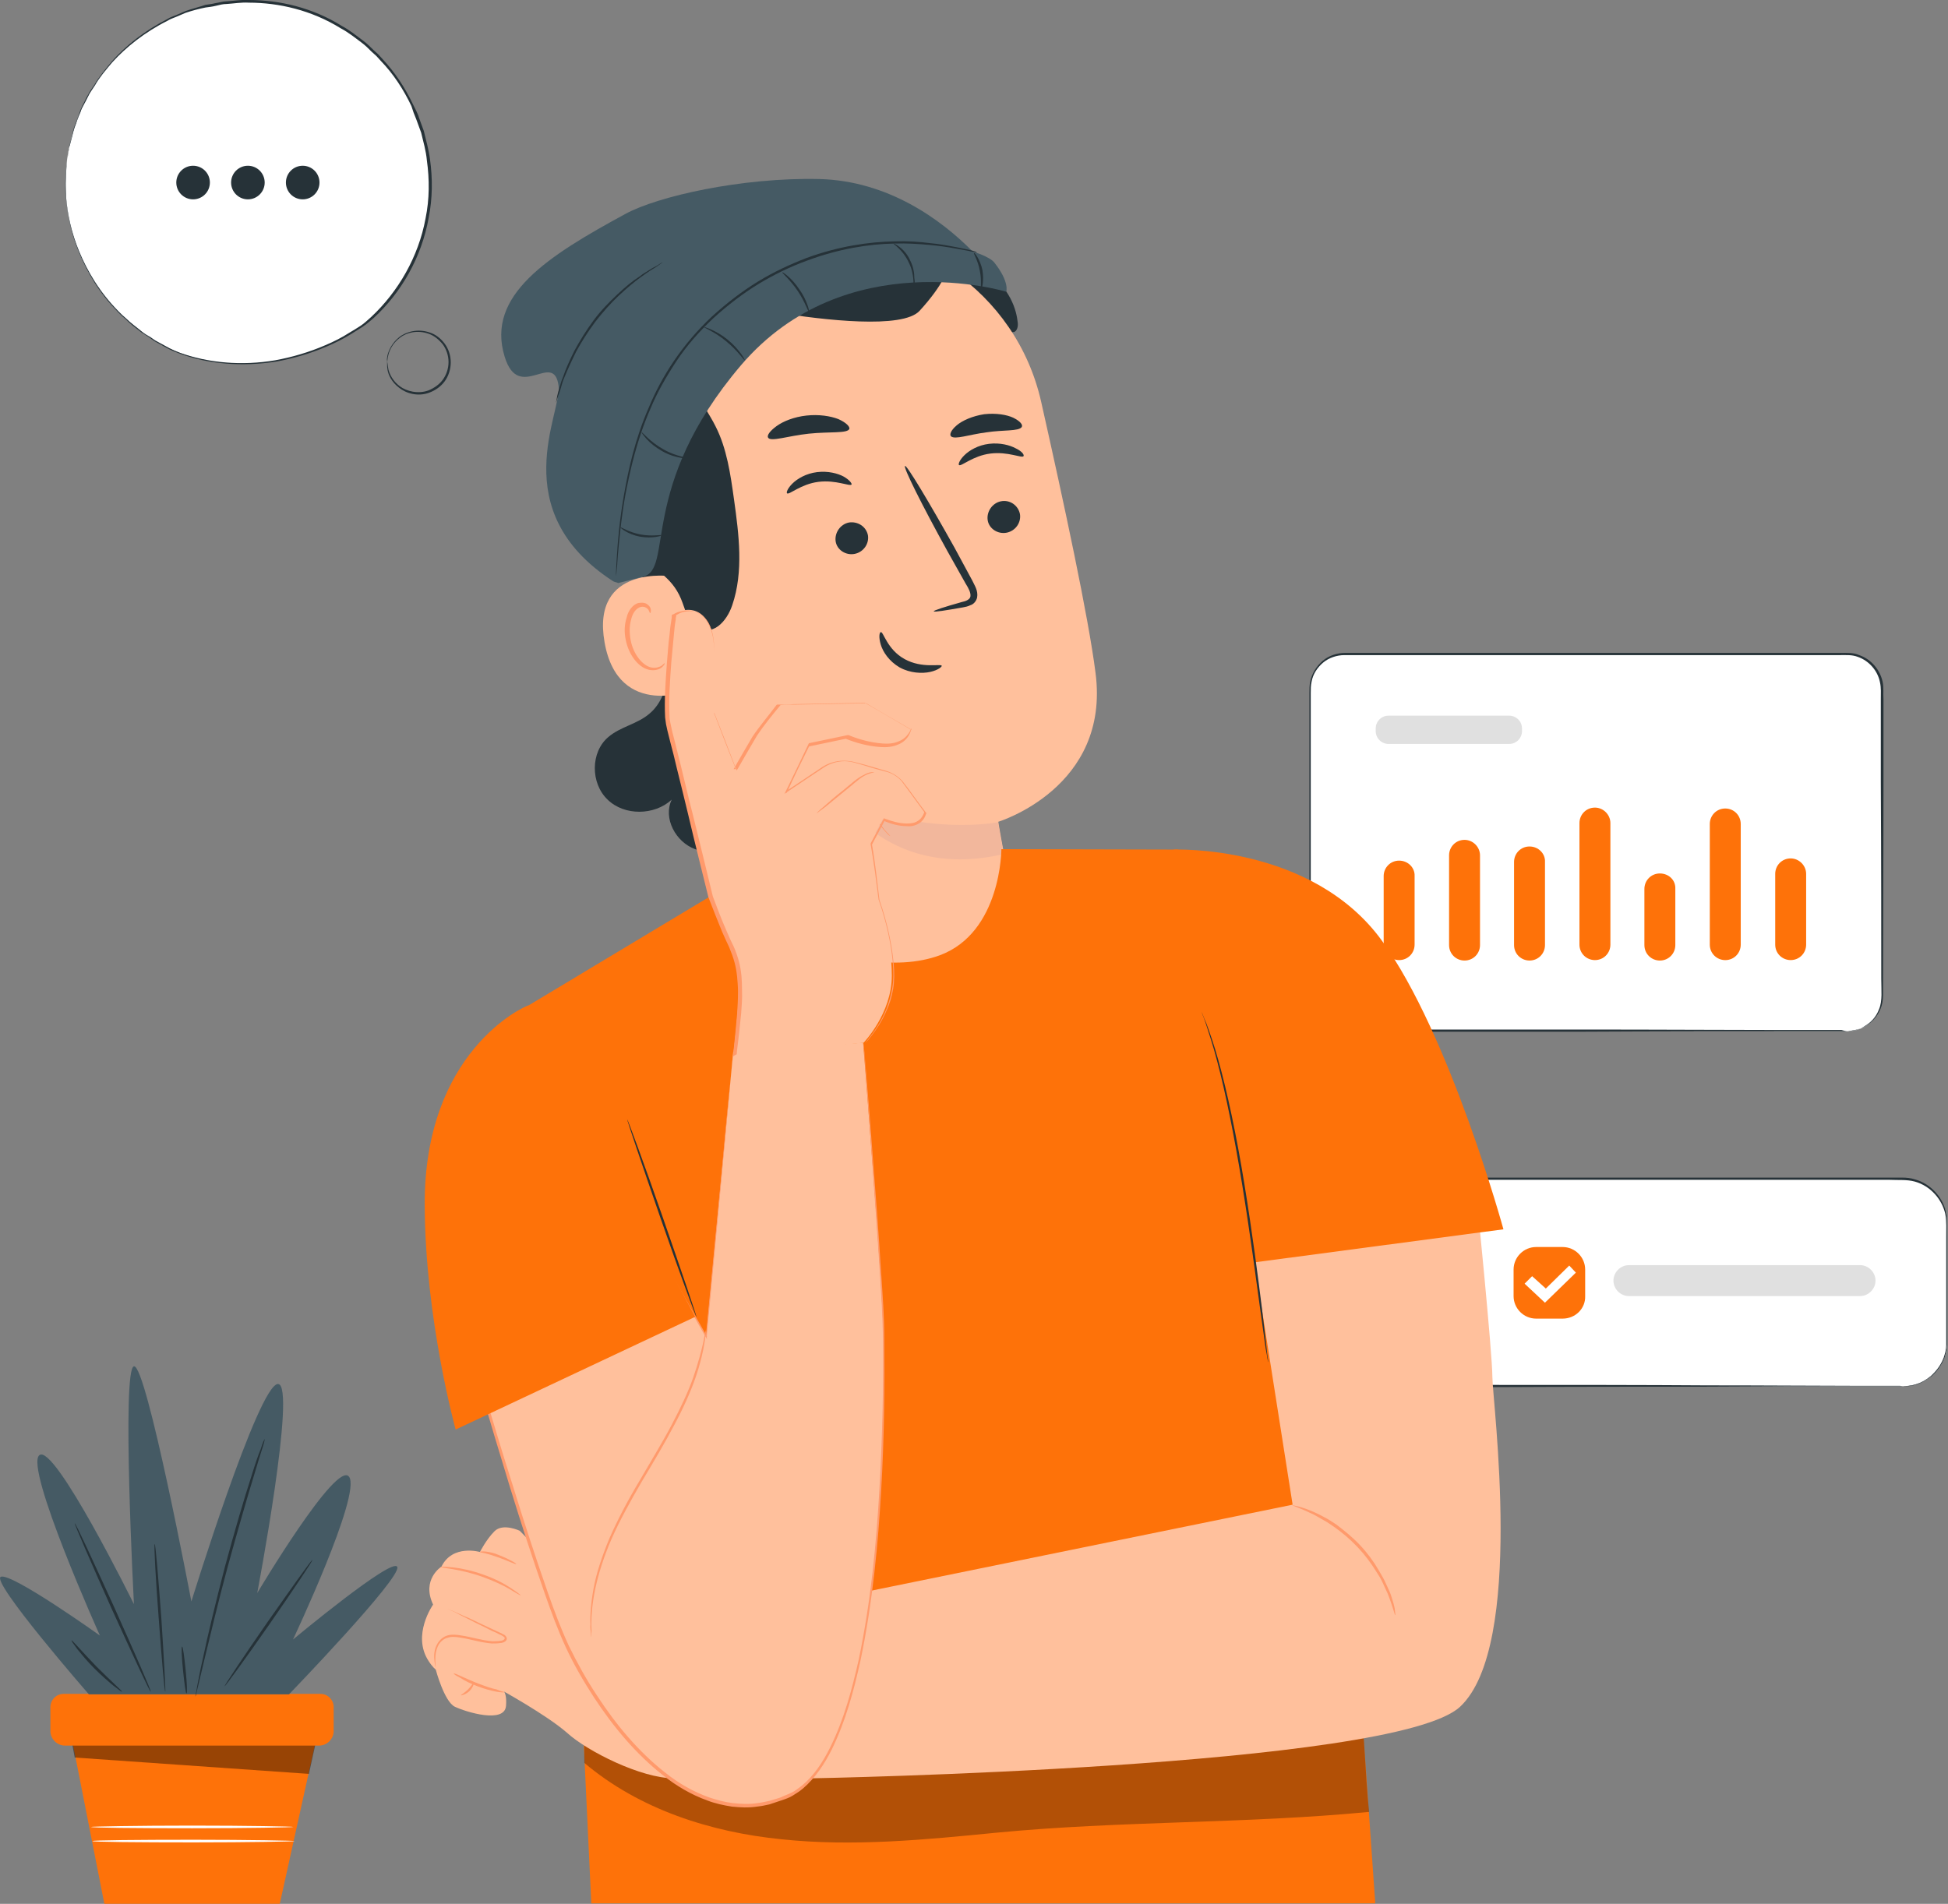 <svg width="178" height="174" viewBox="0 0 178 174" fill="none" xmlns="http://www.w3.org/2000/svg">
<rect x="0" y="0" width="178" height="174" fill="#808080" stroke="none"/>
<g clip-path="url(#clip0_313_3532)">
<path d="M6.465 158.402L9.534 173.996H25.565L28.957 158.645L6.465 158.402Z" fill="#FE7209"/>
<path d="M4.605 156.021V158.202C4.605 158.929 5.211 159.535 5.938 159.535H29.157C29.884 159.535 30.49 158.929 30.49 158.202V156.021C30.49 155.374 29.965 154.809 29.278 154.809H5.817C5.13 154.809 4.605 155.374 4.605 156.021Z" fill="#FE7209"/>
<g opacity="0.4">
<path d="M6.625 159.535L6.827 160.626L28.229 162.121L28.794 159.535H6.625Z" fill="black"/>
</g>
<path d="M26.815 166.969C26.815 167.009 22.656 167.09 17.568 167.09C12.439 167.09 8.32 167.05 8.32 166.969C8.32 166.928 12.48 166.848 17.568 166.848C22.656 166.848 26.815 166.928 26.815 166.969Z" fill="white"/>
<path d="M26.936 168.262C26.936 168.302 22.777 168.383 17.689 168.383C12.56 168.383 8.441 168.343 8.441 168.262C8.441 168.181 12.601 168.141 17.689 168.141C22.777 168.141 26.936 168.221 26.936 168.262Z" fill="white"/>
<path d="M8.118 154.849C8.118 154.849 -0.927 144.467 0.083 144.103C1.092 143.74 9.128 149.476 9.128 149.476C9.128 149.476 2.223 134.125 3.596 132.993C4.969 131.862 12.237 146.608 12.237 146.608C12.237 146.608 11.107 125.116 12.237 124.873C13.368 124.631 17.487 146.366 17.487 146.366C17.487 146.366 23.625 126.489 25.401 126.489C27.138 126.489 23.504 145.598 23.504 145.598C23.504 145.598 30.772 133.357 31.903 134.973C33.033 136.589 26.774 149.84 26.774 149.84C26.774 149.84 35.941 142.204 36.304 143.214C36.668 144.224 26.411 154.849 26.411 154.849H8.118Z" fill="#455A64"/>
<path d="M6.825 139.215C6.906 139.175 8.481 142.609 10.419 146.851C12.317 151.093 13.851 154.567 13.771 154.607C13.69 154.648 12.115 151.214 10.177 146.972C8.279 142.73 6.785 139.256 6.825 139.215Z" fill="#263238"/>
<path d="M14.134 141.113C14.215 141.113 14.457 144.103 14.74 147.86C14.982 151.577 15.144 154.607 15.103 154.607C15.023 154.607 14.78 151.617 14.498 147.86C14.215 144.143 14.053 141.154 14.134 141.113Z" fill="#263238"/>
<path d="M24.191 131.5C24.191 131.5 24.191 131.581 24.151 131.742C24.111 131.944 24.03 132.146 23.949 132.429C23.747 133.035 23.505 133.884 23.182 134.934C22.536 137.035 21.688 139.984 20.799 143.216C19.911 146.488 19.224 149.437 18.7 151.578C18.457 152.629 18.255 153.477 18.094 154.124C18.013 154.406 17.973 154.649 17.932 154.81C17.892 154.972 17.852 155.053 17.852 155.053C17.852 155.053 17.852 154.972 17.892 154.81C17.932 154.608 17.973 154.406 18.013 154.124C18.134 153.518 18.296 152.629 18.538 151.578C18.982 149.437 19.709 146.448 20.557 143.175C21.445 139.903 22.294 136.994 22.98 134.894C23.303 133.843 23.586 132.995 23.828 132.429C23.909 132.146 23.989 131.944 24.07 131.742C24.151 131.581 24.191 131.5 24.191 131.5Z" fill="#263238"/>
<path d="M28.552 142.567C28.593 142.607 26.856 145.233 24.635 148.425C22.414 151.616 20.557 154.161 20.516 154.121C20.476 154.081 22.212 151.455 24.433 148.263C26.654 145.112 28.471 142.526 28.552 142.567Z" fill="#263238"/>
<path d="M11.148 154.605C11.107 154.646 10.825 154.403 10.34 154.04C9.896 153.676 9.25 153.111 8.604 152.464C7.957 151.818 7.433 151.171 7.069 150.727C6.706 150.242 6.504 149.959 6.544 149.919C6.585 149.879 7.554 151.01 8.806 152.303C10.098 153.595 11.188 154.565 11.148 154.605Z" fill="#263238"/>
<path d="M16.64 150.484C16.72 150.484 16.842 151.454 16.963 152.626C17.084 153.797 17.124 154.767 17.044 154.767C16.963 154.767 16.842 153.797 16.72 152.626C16.599 151.454 16.559 150.484 16.64 150.484Z" fill="#263238"/>
<path d="M6.297 13.573C8.276 3.756 18.089 -1.94 27.296 0.726C36.341 3.312 41.51 13.21 38.522 22.138C37.512 25.127 35.735 27.632 33.514 29.531C33.434 29.612 33.353 29.652 33.272 29.733C33.272 29.733 33.272 29.733 33.232 29.733C29.315 32.399 24.55 33.692 19.866 33.086C18.291 32.884 16.797 32.48 15.464 31.834C8.64 28.602 4.803 20.966 6.297 13.573Z" fill="white"/>
<path d="M6.298 13.575C6.298 13.575 6.298 13.655 6.258 13.857C6.218 14.059 6.177 14.302 6.137 14.625C6.056 15.312 5.975 16.362 6.016 17.655C6.096 18.988 6.339 20.564 6.985 22.341C7.631 24.078 8.64 26.017 10.215 27.795C10.619 28.239 11.023 28.684 11.508 29.088C11.952 29.532 12.477 29.896 12.961 30.3C13.204 30.502 13.486 30.663 13.769 30.825L14.173 31.108C14.334 31.189 14.455 31.269 14.617 31.35C14.9 31.512 15.223 31.673 15.505 31.835C15.828 31.997 16.111 32.118 16.434 32.239C19.018 33.168 22.087 33.451 25.156 32.926C26.691 32.643 28.225 32.199 29.719 31.552C30.487 31.229 31.214 30.865 31.9 30.421C32.264 30.219 32.627 29.977 32.95 29.775C33.313 29.532 33.596 29.249 33.919 28.967C36.382 26.664 38.24 23.472 38.886 19.958C39.249 18.18 39.249 16.402 39.007 14.665C38.926 13.777 38.684 12.969 38.482 12.12C38.321 11.716 38.2 11.312 38.038 10.908C37.957 10.706 37.876 10.504 37.796 10.302L37.594 9.696C36.867 8.161 35.938 6.747 34.807 5.575L34.404 5.131L33.959 4.727C33.677 4.444 33.394 4.161 33.071 3.919C32.425 3.434 31.819 2.949 31.133 2.586C28.468 0.93 25.479 0.243 22.733 0.243C22.047 0.202 21.361 0.324 20.715 0.364C20.391 0.364 20.068 0.445 19.745 0.526C19.422 0.606 19.099 0.647 18.776 0.687C18.17 0.808 17.565 0.97 16.959 1.172C16.676 1.293 16.394 1.414 16.111 1.535C15.828 1.657 15.546 1.737 15.303 1.899C13.204 2.949 11.508 4.323 10.256 5.697C9.65 6.424 9.085 7.07 8.681 7.797C8.56 7.959 8.479 8.121 8.358 8.282C8.237 8.444 8.156 8.605 8.075 8.767C7.914 9.09 7.752 9.413 7.591 9.696C7.51 9.858 7.429 9.979 7.389 10.141C7.348 10.302 7.268 10.423 7.227 10.544C7.106 10.827 7.025 11.07 6.944 11.312C6.743 11.797 6.662 12.201 6.581 12.524C6.5 12.847 6.42 13.13 6.379 13.292C6.298 13.494 6.298 13.575 6.298 13.575C6.298 13.575 6.298 13.494 6.339 13.292C6.379 13.13 6.46 12.847 6.541 12.524C6.621 12.201 6.702 11.757 6.904 11.272C6.985 11.029 7.106 10.787 7.187 10.504C7.227 10.383 7.308 10.221 7.348 10.06C7.429 9.898 7.469 9.777 7.55 9.615C7.712 9.333 7.833 9.009 8.035 8.686C8.116 8.525 8.196 8.363 8.317 8.201C8.439 8.04 8.519 7.878 8.64 7.717C9.044 7.03 9.61 6.343 10.215 5.616C11.467 4.202 13.163 2.828 15.303 1.737C15.546 1.576 15.828 1.495 16.111 1.374C16.394 1.253 16.676 1.131 16.959 1.01C17.524 0.808 18.17 0.647 18.776 0.445C19.059 0.404 19.382 0.364 19.705 0.283C20.028 0.243 20.351 0.122 20.674 0.122C21.361 0.081 22.047 -0.04 22.733 0C25.52 0 28.548 0.687 31.254 2.384C31.94 2.747 32.587 3.273 33.233 3.757C33.556 4 33.838 4.283 34.121 4.565L34.565 4.969L34.969 5.414C36.1 6.626 37.028 8.04 37.755 9.575L38.038 10.141C38.119 10.343 38.24 10.544 38.28 10.746C38.442 11.15 38.563 11.555 38.724 11.959C38.926 12.807 39.169 13.655 39.29 14.544C39.532 16.281 39.532 18.099 39.169 19.917C38.523 23.513 36.665 26.745 34.161 29.047C33.838 29.33 33.515 29.613 33.152 29.855C32.788 30.098 32.425 30.3 32.062 30.542C31.335 30.987 30.608 31.35 29.841 31.673C28.346 32.32 26.772 32.764 25.237 33.047C22.128 33.532 19.059 33.289 16.434 32.32C16.111 32.199 15.788 32.077 15.465 31.916C15.142 31.754 14.859 31.593 14.576 31.431C14.415 31.35 14.294 31.269 14.132 31.189L13.729 30.906C13.446 30.704 13.163 30.542 12.921 30.381C12.396 29.977 11.911 29.613 11.467 29.169C10.983 28.765 10.579 28.32 10.175 27.876C8.6 26.098 7.591 24.159 6.944 22.382C6.298 20.604 6.096 18.988 5.975 17.655C5.935 16.322 6.016 15.312 6.137 14.625C6.177 14.302 6.258 14.019 6.258 13.857C6.258 13.655 6.298 13.575 6.298 13.575Z" fill="#263238"/>
<path d="M35.372 33.089C35.413 33.089 35.372 32.847 35.493 32.403C35.614 31.958 35.897 31.352 36.543 30.867C37.149 30.383 38.158 30.14 39.168 30.504C39.653 30.665 40.097 31.029 40.46 31.473C40.783 31.918 40.985 32.483 40.985 33.089C40.985 33.695 40.783 34.261 40.46 34.705C40.137 35.15 39.653 35.473 39.168 35.675C38.199 36.038 37.149 35.756 36.543 35.311C35.897 34.827 35.614 34.221 35.493 33.776C35.413 33.332 35.413 33.089 35.372 33.089C35.372 33.089 35.372 33.17 35.372 33.291C35.372 33.413 35.372 33.574 35.413 33.816C35.493 34.261 35.776 34.907 36.462 35.432C37.109 35.958 38.199 36.281 39.249 35.877C39.774 35.675 40.258 35.352 40.622 34.867C40.985 34.382 41.187 33.736 41.187 33.13C41.187 32.483 40.985 31.877 40.622 31.393C40.258 30.908 39.774 30.544 39.249 30.383C38.199 30.019 37.109 30.302 36.462 30.827C35.816 31.352 35.534 31.999 35.413 32.443C35.372 32.685 35.332 32.847 35.372 32.968C35.372 33.008 35.372 33.089 35.372 33.089Z" fill="#263238"/>
<path d="M19.178 16.684C19.178 17.532 18.492 18.219 17.644 18.219C16.796 18.219 16.109 17.532 16.109 16.684C16.109 15.835 16.796 15.148 17.644 15.148C18.492 15.148 19.178 15.835 19.178 16.684Z" fill="#263238"/>
<path d="M24.186 16.684C24.186 17.532 23.5 18.219 22.652 18.219C21.804 18.219 21.117 17.532 21.117 16.684C21.117 15.835 21.804 15.148 22.652 15.148C23.5 15.148 24.186 15.835 24.186 16.684Z" fill="#263238"/>
<path d="M29.194 16.684C29.194 17.532 28.508 18.219 27.66 18.219C26.811 18.219 26.125 17.532 26.125 16.684C26.125 15.835 26.811 15.148 27.66 15.148C28.508 15.148 29.194 15.835 29.194 16.684Z" fill="#263238"/>
<path d="M173.921 126.693H135.841C133.621 126.693 131.844 124.916 131.844 122.694V111.746C131.844 109.524 133.621 107.746 135.841 107.746H173.921C176.142 107.746 177.919 109.524 177.919 111.746V122.694C177.919 124.916 176.142 126.693 173.921 126.693Z" fill="white"/>
<path d="M173.922 126.693C173.922 126.653 174.366 126.734 175.134 126.492C175.537 126.37 175.982 126.128 176.426 125.764C176.87 125.36 177.314 124.835 177.597 124.108C177.718 123.744 177.839 123.34 177.839 122.936C177.839 122.492 177.839 122.048 177.839 121.563C177.839 120.634 177.839 119.583 177.839 118.492C177.839 117.402 177.839 116.19 177.839 114.937C177.839 114.291 177.839 113.645 177.839 112.998C177.839 112.352 177.88 111.665 177.758 110.978C177.476 109.645 176.426 108.393 174.972 107.989C174.245 107.787 173.478 107.867 172.67 107.827C171.863 107.827 171.055 107.827 170.248 107.827C166.977 107.827 163.464 107.827 159.789 107.827C152.439 107.827 144.323 107.827 135.802 107.827C134.753 107.827 133.743 108.271 133.016 108.999C132.289 109.726 131.885 110.736 131.885 111.746C131.885 113.806 131.885 115.866 131.885 117.846C131.885 118.856 131.885 119.826 131.885 120.836C131.885 121.32 131.885 121.805 131.885 122.29C131.885 122.775 131.885 123.26 132.047 123.704C132.289 124.593 132.895 125.401 133.662 125.926C134.026 126.168 134.47 126.37 134.914 126.451C135.358 126.572 135.802 126.572 136.287 126.572C143.636 126.572 150.299 126.572 155.872 126.613C161.444 126.613 165.967 126.653 169.077 126.653C170.611 126.653 171.822 126.653 172.67 126.653C173.074 126.653 173.397 126.653 173.599 126.653C173.841 126.693 173.922 126.693 173.922 126.693C173.922 126.693 173.801 126.693 173.599 126.693C173.397 126.693 173.074 126.693 172.67 126.693C171.863 126.693 170.651 126.693 169.077 126.693C165.967 126.693 161.444 126.694 155.872 126.734C150.299 126.734 143.677 126.734 136.287 126.774C135.843 126.774 135.358 126.774 134.874 126.653C134.43 126.532 133.945 126.37 133.541 126.088C132.734 125.562 132.128 124.714 131.845 123.744C131.724 123.26 131.684 122.775 131.684 122.29C131.684 121.805 131.684 121.32 131.684 120.836C131.684 119.866 131.684 118.856 131.684 117.846C131.684 115.826 131.684 113.806 131.684 111.746C131.684 110.695 132.087 109.605 132.855 108.837C133.622 108.069 134.672 107.625 135.762 107.625C144.283 107.625 152.359 107.625 159.748 107.625C163.423 107.625 166.936 107.625 170.207 107.625C171.015 107.625 171.822 107.625 172.63 107.625C173.034 107.625 173.397 107.625 173.801 107.625C174.205 107.625 174.609 107.665 174.972 107.787C176.466 108.191 177.597 109.524 177.839 110.897C177.92 111.261 177.92 111.584 177.92 111.948C177.92 112.271 177.92 112.635 177.92 112.958C177.92 113.604 177.92 114.25 177.92 114.897C177.92 116.149 177.92 117.321 177.92 118.452C177.92 119.543 177.92 120.593 177.92 121.522C177.92 122.007 177.92 122.452 177.92 122.896C177.88 123.34 177.799 123.744 177.678 124.108C177.395 124.835 176.951 125.401 176.466 125.805C175.982 126.168 175.537 126.411 175.134 126.532C174.73 126.653 174.407 126.693 174.205 126.693C174.043 126.693 173.922 126.693 173.922 126.693Z" fill="#263238"/>
<path d="M169.962 118.453H148.843C148.076 118.453 147.43 117.807 147.43 117.039C147.43 116.271 148.076 115.625 148.843 115.625H169.962C170.73 115.625 171.376 116.271 171.376 117.039C171.376 117.807 170.73 118.453 169.962 118.453Z" fill="#E0E0E0"/>
<path d="M142.787 120.513H140.364C139.233 120.513 138.305 119.584 138.305 118.453V116.029C138.305 114.898 139.233 113.969 140.364 113.969H142.787C143.918 113.969 144.846 114.898 144.846 116.029V118.453C144.887 119.584 143.958 120.513 142.787 120.513Z" fill="#FE7209"/>
<path d="M139.312 117.32L139.999 116.634L141.251 117.765L143.391 115.664L143.997 116.31L141.17 119.058L139.312 117.32Z" fill="white"/>
<path d="M168.794 94.251H122.921C121.184 94.251 119.73 92.837 119.73 91.059V62.942C119.73 61.204 121.144 59.75 122.921 59.75H168.794C170.53 59.75 171.984 61.164 171.984 62.942V91.059C171.984 92.837 170.57 94.251 168.794 94.251Z" fill="white"/>
<path d="M168.792 94.252C168.792 94.252 168.833 94.252 168.913 94.252C168.994 94.252 169.075 94.252 169.236 94.212C169.519 94.171 169.923 94.091 170.408 93.767C170.892 93.485 171.417 93 171.7 92.232C172.023 91.465 171.902 90.495 171.902 89.445C171.902 85.203 171.902 79.062 171.861 71.467C171.861 69.568 171.861 67.589 171.861 65.488C171.861 64.963 171.861 64.438 171.861 63.912C171.861 63.387 171.902 62.862 171.78 62.337C171.579 61.327 170.811 60.398 169.761 60.034C169.236 59.832 168.712 59.873 168.106 59.873C167.54 59.873 166.975 59.873 166.369 59.873C165.198 59.873 164.027 59.873 162.856 59.873C160.474 59.873 158.011 59.873 155.507 59.873C145.452 59.873 134.428 59.873 122.839 59.873C122.152 59.873 121.425 60.115 120.9 60.559C120.375 61.004 119.971 61.61 119.85 62.297C119.77 62.62 119.77 62.983 119.77 63.347V64.397C119.77 65.124 119.77 65.811 119.77 66.538C119.77 69.366 119.77 72.154 119.77 74.861C119.77 80.315 119.77 85.607 119.77 90.616C119.729 91.263 119.81 91.869 120.093 92.394C120.375 92.919 120.779 93.404 121.304 93.687C121.829 93.969 122.394 94.131 123 94.091C123.606 94.091 124.212 94.091 124.817 94.091C127.2 94.091 129.501 94.091 131.722 94.091C136.205 94.091 140.364 94.091 144.16 94.091C151.751 94.091 157.889 94.131 162.129 94.131C164.27 94.131 165.885 94.131 167.016 94.131C167.581 94.131 167.985 94.131 168.267 94.131C168.671 94.252 168.792 94.252 168.792 94.252C168.792 94.252 168.631 94.252 168.348 94.252C168.065 94.252 167.621 94.252 167.096 94.252C165.966 94.252 164.31 94.252 162.21 94.252C157.97 94.252 151.832 94.252 144.241 94.293C140.445 94.293 136.285 94.293 131.803 94.293C129.582 94.293 127.28 94.293 124.898 94.293C124.292 94.293 123.687 94.293 123.081 94.293C122.475 94.333 121.829 94.171 121.304 93.848C120.779 93.525 120.295 93.04 120.012 92.475C119.729 91.909 119.648 91.222 119.648 90.616C119.648 85.607 119.648 80.315 119.648 74.861C119.648 72.114 119.648 69.326 119.648 66.538C119.648 65.852 119.648 65.124 119.648 64.397V63.347C119.648 62.983 119.648 62.62 119.729 62.256C119.891 61.529 120.295 60.883 120.86 60.398C121.425 59.913 122.192 59.67 122.919 59.67C134.509 59.67 145.533 59.67 155.588 59.67C158.091 59.67 160.555 59.67 162.937 59.67C164.108 59.67 165.279 59.67 166.45 59.67C167.016 59.67 167.581 59.67 168.187 59.67C168.752 59.67 169.358 59.63 169.883 59.873C170.973 60.236 171.78 61.206 172.023 62.297C172.144 62.862 172.063 63.387 172.104 63.912C172.104 64.438 172.104 64.963 172.104 65.488C172.104 67.548 172.104 69.568 172.104 71.467C172.104 79.062 172.063 85.203 172.063 89.445C172.063 89.97 172.063 90.495 172.063 90.94C172.063 91.424 171.982 91.869 171.821 92.232C171.498 93 170.973 93.485 170.488 93.767C170.004 94.05 169.56 94.131 169.277 94.171C168.954 94.252 168.792 94.252 168.792 94.252Z" fill="#263238"/>
<path d="M151.671 79.828C150.864 79.828 150.258 80.475 150.258 81.242V86.373C150.258 87.181 150.904 87.787 151.671 87.787C152.479 87.787 153.084 87.14 153.084 86.373V81.242C153.125 80.434 152.479 79.828 151.671 79.828Z" fill="#FE7209"/>
<path d="M127.847 78.656C127.039 78.656 126.434 79.303 126.434 80.07V86.332C126.434 87.14 127.08 87.746 127.847 87.746C128.655 87.746 129.26 87.1 129.26 86.332V80.07C129.301 79.303 128.655 78.656 127.847 78.656Z" fill="#FE7209"/>
<path d="M133.823 76.758C133.016 76.758 132.41 77.404 132.41 78.172V86.373C132.41 87.181 133.056 87.787 133.823 87.787C134.631 87.787 135.237 87.14 135.237 86.373V78.172C135.237 77.404 134.591 76.758 133.823 76.758Z" fill="#FE7209"/>
<path d="M139.761 77.363C138.953 77.363 138.348 78.01 138.348 78.777V86.372C138.348 87.18 138.994 87.786 139.761 87.786C140.569 87.786 141.174 87.14 141.174 86.372V78.777C141.215 78.01 140.569 77.363 139.761 77.363Z" fill="#FE7209"/>
<path d="M145.738 73.809C144.93 73.809 144.324 74.455 144.324 75.223V86.332C144.324 87.14 144.97 87.746 145.738 87.746C146.545 87.746 147.151 87.1 147.151 86.332V75.223C147.151 74.455 146.505 73.809 145.738 73.809Z" fill="#FE7209"/>
<path d="M157.648 73.891C156.84 73.891 156.234 74.537 156.234 75.305V86.334C156.234 87.142 156.88 87.748 157.648 87.748C158.455 87.748 159.061 87.101 159.061 86.334V75.305C159.061 74.537 158.455 73.891 157.648 73.891Z" fill="#FE7209"/>
<path d="M163.624 78.453C162.817 78.453 162.211 79.1 162.211 79.867V86.331C162.211 87.139 162.857 87.745 163.624 87.745C164.432 87.745 165.038 87.099 165.038 86.331V79.867C165.038 79.1 164.392 78.453 163.624 78.453Z" fill="#FE7209"/>
<path d="M137.902 67.992H126.878C126.232 67.992 125.707 67.467 125.707 66.82V66.578C125.707 65.931 126.232 65.406 126.878 65.406H137.902C138.548 65.406 139.073 65.931 139.073 66.578V66.82C139.073 67.467 138.548 67.992 137.902 67.992Z" fill="#E0E0E0"/>
<path d="M55.604 67.346C56.694 66.417 58.228 66.174 59.319 65.245C60.409 64.356 60.934 62.902 61.015 61.448C61.095 59.993 60.772 58.62 60.409 57.246L72.16 71.992C71.231 73.608 70.222 75.264 68.768 76.436C67.314 77.607 65.295 78.254 63.518 77.607C61.742 76.961 60.57 74.779 61.378 73.083C59.803 74.537 57.057 74.577 55.523 73.083C53.948 71.588 53.948 68.719 55.604 67.346Z" fill="#263238"/>
<path d="M89.565 24.238C92.432 26.339 92.877 28.399 92.998 29.49C93.038 29.813 92.957 30.217 92.675 30.339C92.513 30.379 92.352 30.339 92.19 30.298C89 29.329 85.85 28.359 82.66 27.389" fill="#263238"/>
<path d="M63.196 61.449C61.056 57.611 58.916 53.733 57.462 49.572C56.008 45.411 55.281 40.926 55.968 36.563C56.089 35.917 57.22 31.392 57.866 31.352C58.35 31.311 57.906 35.392 58.229 35.755C61.218 39.189 62.752 43.714 63.277 48.239C63.802 52.723 63.681 56.884 63.196 61.449Z" fill="#263238"/>
<path d="M67.759 84.799L59.561 45.005C57.058 34.259 61.257 23.836 72.079 21.654L73.089 21.493C83.265 20.038 92.876 26.664 95.137 36.723C97.237 46.056 99.458 56.398 100.104 61.488C101.477 71.992 91.22 75.103 91.22 75.103C91.18 75.103 93.158 85.728 93.724 88.758L77.854 90.778L74.058 91.101L67.759 84.799Z" fill="#FFC09C"/>
<path d="M91.183 75.144C91.183 75.144 84.641 76.477 76.969 73.043C76.969 73.043 81.37 80.476 91.708 78.052L91.183 75.144Z" fill="#F2B79C"/>
<path d="M93.2 46.986C93.321 47.754 92.796 48.521 91.988 48.683C91.18 48.844 90.373 48.319 90.252 47.551C90.131 46.784 90.656 45.976 91.463 45.814C92.271 45.653 93.038 46.178 93.2 46.986Z" fill="#263238"/>
<path d="M93.525 41.694C93.363 41.896 92.111 41.25 90.496 41.452C88.881 41.654 87.831 42.664 87.629 42.502C87.548 42.422 87.669 42.058 88.113 41.614C88.558 41.169 89.365 40.684 90.375 40.563C91.384 40.442 92.273 40.684 92.798 40.967C93.403 41.25 93.605 41.573 93.525 41.694Z" fill="#263238"/>
<path d="M79.309 48.924C79.43 49.692 78.905 50.46 78.097 50.621C77.29 50.783 76.482 50.258 76.361 49.49C76.24 48.722 76.765 47.914 77.573 47.753C78.38 47.632 79.147 48.116 79.309 48.924Z" fill="#263238"/>
<path d="M77.814 44.28C77.652 44.482 76.4 43.836 74.785 44.038C73.17 44.24 72.12 45.25 71.918 45.088C71.837 45.008 71.958 44.644 72.402 44.2C72.847 43.755 73.654 43.27 74.664 43.149C75.673 43.028 76.562 43.27 77.087 43.553C77.652 43.876 77.854 44.2 77.814 44.28Z" fill="#263238"/>
<path d="M85.324 55.875C85.284 55.794 86.293 55.471 87.868 55.026C88.272 54.946 88.636 54.784 88.676 54.501C88.716 54.178 88.514 53.774 88.232 53.33C87.707 52.401 87.141 51.391 86.576 50.38C84.234 46.139 82.498 42.664 82.7 42.584C82.861 42.503 84.88 45.856 87.222 50.057C87.788 51.108 88.312 52.077 88.838 53.047C89.039 53.491 89.403 53.976 89.282 54.623C89.201 54.946 88.959 55.228 88.676 55.309C88.434 55.431 88.191 55.471 87.99 55.511C86.374 55.794 85.365 55.956 85.324 55.875Z" fill="#263238"/>
<path d="M77.614 39.19C77.452 39.635 75.837 39.433 73.899 39.635C72.001 39.837 70.426 40.402 70.184 39.998C70.063 39.796 70.345 39.392 70.951 38.948C71.557 38.503 72.566 38.099 73.697 37.978C74.828 37.857 75.877 38.019 76.604 38.301C77.331 38.625 77.654 38.988 77.614 39.19Z" fill="#263238"/>
<path d="M93.361 39.029C93.078 39.433 91.705 39.271 90.13 39.514C88.555 39.715 87.263 40.2 86.9 39.877C86.738 39.715 86.9 39.312 87.425 38.867C87.95 38.423 88.879 38.019 89.928 37.857C91.019 37.736 91.988 37.898 92.594 38.18C93.24 38.504 93.482 38.827 93.361 39.029Z" fill="#263238"/>
<path d="M61.501 52.682C61.299 52.642 53.99 51.592 55.242 58.702C56.494 65.853 63.399 63.105 63.358 62.903C63.358 62.701 61.501 52.682 61.501 52.682Z" fill="#FFC09C"/>
<path d="M60.735 60.6C60.695 60.6 60.614 60.722 60.453 60.843C60.251 60.964 59.928 61.085 59.524 61.005C58.716 60.843 57.868 59.792 57.626 58.5C57.505 57.853 57.505 57.207 57.666 56.641C57.787 56.076 58.07 55.672 58.434 55.51C58.797 55.349 59.12 55.551 59.241 55.712C59.362 55.914 59.362 56.035 59.403 56.035C59.443 56.035 59.524 55.874 59.443 55.591C59.403 55.47 59.282 55.308 59.08 55.187C58.878 55.066 58.635 55.066 58.353 55.106C57.828 55.227 57.384 55.833 57.263 56.439C57.061 57.045 57.02 57.773 57.182 58.5C57.464 59.914 58.434 61.166 59.524 61.247C60.049 61.287 60.453 61.085 60.614 60.843C60.735 60.762 60.735 60.6 60.735 60.6Z" fill="#FF9A6C"/>
<path d="M88.353 25.776C89.403 24.928 85.243 21.817 82.174 21.05C77.531 19.878 70.787 19.878 67.031 21.736C62.509 23.959 58.996 27.069 57.421 31.836C55.846 36.603 55.846 41.815 56.896 46.744C57.219 48.239 57.663 49.774 58.713 50.905C60.005 52.278 61.58 52.804 62.388 55.147C62.67 55.914 62.872 56.722 63.518 57.207C65.093 58.338 66.426 56.763 66.91 55.308C67.96 52.238 67.516 48.844 67.072 45.653C66.749 43.35 66.426 41.007 65.376 38.947C64.811 37.816 64.043 36.806 63.559 35.634C63.074 34.462 62.832 33.089 63.397 31.998C63.478 31.796 63.639 31.594 63.882 31.311C65.578 29.17 68.283 28.12 70.989 28.564C75.269 29.251 82.497 30.099 84.032 28.402C86.253 25.979 86.616 24.564 86.616 24.564L88.353 25.776Z" fill="#263238"/>
<path d="M80.478 57.772C80.721 57.692 81.044 59.348 82.659 60.237C84.274 61.126 85.97 60.641 86.051 60.843C86.091 60.923 85.728 61.247 85.001 61.408C84.274 61.57 83.184 61.529 82.215 61.004C81.246 60.439 80.68 59.59 80.478 58.904C80.276 58.217 80.357 57.813 80.478 57.772Z" fill="#263238"/>
<path d="M56.493 53.287C56.332 53.206 56.13 53.206 55.968 53.085C46.075 46.621 51.365 37.693 51.042 35.269C50.598 31.956 47.408 36.844 46.115 32.603C44.379 26.987 50.073 23.392 57.14 19.554C60.087 17.938 67.8 16.2 74.867 16.362C81.166 16.524 86.012 20.079 88.879 22.988C88.879 22.988 90.414 23.432 90.858 23.997C92.271 25.775 91.948 26.664 91.948 26.664C91.948 26.664 77.29 22.18 67.719 33.37C58.19 44.561 61.662 52.075 58.715 52.721L56.493 53.287Z" fill="#455A64"/>
<path d="M60.533 23.996C60.533 23.996 60.331 24.117 60.008 24.36C59.846 24.481 59.604 24.602 59.362 24.764C59.119 24.925 58.837 25.127 58.554 25.329C57.948 25.773 57.262 26.339 56.535 27.026C55.808 27.713 55.081 28.521 54.395 29.41C53.708 30.339 53.143 31.227 52.658 32.116C52.214 33.005 51.851 33.813 51.568 34.5C51.407 34.863 51.326 35.187 51.245 35.469C51.164 35.752 51.083 35.995 51.003 36.197C50.882 36.6 50.801 36.803 50.801 36.803C50.801 36.803 50.841 36.56 50.922 36.156C50.962 35.954 51.043 35.712 51.124 35.429C51.205 35.146 51.285 34.823 51.447 34.459C51.689 33.732 52.053 32.924 52.497 32.035C52.981 31.147 53.547 30.217 54.233 29.288C54.92 28.359 55.687 27.591 56.414 26.905C57.141 26.218 57.827 25.652 58.473 25.248C58.756 25.006 59.079 24.844 59.321 24.683C59.563 24.521 59.806 24.4 59.967 24.319C60.331 24.077 60.533 23.956 60.533 23.996Z" fill="#263238"/>
<path d="M89.284 23.108C89.284 23.108 89.244 23.108 89.163 23.067C89.082 23.027 88.921 23.027 88.759 22.987C88.436 22.906 87.911 22.825 87.265 22.704C86.619 22.583 85.812 22.461 84.883 22.381C83.954 22.3 82.904 22.219 81.733 22.259C79.391 22.3 76.605 22.744 73.697 23.835C72.243 24.36 70.749 25.087 69.336 25.936C67.882 26.825 66.509 27.875 65.177 29.087C63.885 30.299 62.714 31.632 61.785 33.046C60.856 34.46 60.048 35.874 59.443 37.328C58.191 40.197 57.585 42.944 57.141 45.247C56.737 47.549 56.576 49.448 56.455 50.781C56.414 51.428 56.374 51.953 56.333 52.276C56.333 52.438 56.293 52.559 56.293 52.68C56.293 52.599 56.293 52.438 56.293 52.276C56.293 51.913 56.333 51.428 56.374 50.741C56.455 49.408 56.616 47.509 57.02 45.206C57.424 42.904 58.029 40.116 59.281 37.248C59.887 35.793 60.654 34.339 61.623 32.925C62.592 31.511 63.723 30.178 65.056 28.925C66.388 27.713 67.802 26.622 69.255 25.734C70.709 24.845 72.203 24.158 73.657 23.593C76.605 22.502 79.431 22.098 81.773 22.057C82.945 22.017 84.035 22.098 84.964 22.219C85.892 22.3 86.7 22.461 87.346 22.583C87.992 22.704 88.477 22.825 88.84 22.906C89.002 22.946 89.123 22.987 89.204 23.027C89.244 23.108 89.284 23.108 89.284 23.108Z" fill="#263238"/>
<path d="M60.452 48.925C60.493 48.965 59.604 49.248 58.474 49.046C57.383 48.844 56.657 48.238 56.697 48.198C56.737 48.157 57.464 48.642 58.514 48.844C59.564 49.046 60.412 48.844 60.452 48.925Z" fill="#263238"/>
<path d="M63.037 41.893C63.037 41.933 62.754 41.933 62.269 41.852C61.785 41.771 61.179 41.61 60.533 41.246C59.887 40.883 59.402 40.479 59.079 40.115C58.756 39.752 58.595 39.509 58.635 39.509C58.675 39.469 59.402 40.398 60.654 41.085C61.865 41.771 63.037 41.852 63.037 41.893Z" fill="#263238"/>
<path d="M68.044 32.924C68.004 32.964 67.398 32.035 66.348 31.187C65.339 30.338 64.289 29.934 64.329 29.894C64.329 29.854 65.419 30.177 66.469 31.025C67.56 31.914 68.125 32.924 68.044 32.924Z" fill="#263238"/>
<path d="M73.937 28.521C73.857 28.561 73.574 27.592 72.888 26.582C72.201 25.572 71.434 24.925 71.474 24.885C71.515 24.844 72.363 25.41 73.049 26.46C73.776 27.47 73.978 28.521 73.937 28.521Z" fill="#263238"/>
<path d="M83.507 26.099C83.427 26.099 83.588 25.049 83.023 23.958C82.498 22.827 81.609 22.302 81.65 22.262C81.65 22.221 81.892 22.342 82.215 22.585C82.538 22.827 82.942 23.271 83.184 23.837C83.467 24.403 83.548 24.968 83.548 25.413C83.628 25.857 83.548 26.099 83.507 26.099Z" fill="#263238"/>
<path d="M89.648 26.42C89.567 26.42 89.729 25.652 89.527 24.723C89.365 23.794 88.921 23.148 89.002 23.107C89.042 23.067 89.567 23.713 89.769 24.683C89.931 25.652 89.729 26.46 89.648 26.42Z" fill="#263238"/>
<path d="M80.481 90.858C80.441 90.858 80.481 90.535 80.441 89.969C80.4 89.404 80.36 88.555 80.118 87.586C79.875 86.576 79.512 85.445 79.027 84.192C78.502 82.94 77.856 81.607 77.21 80.193C76.605 78.819 76.08 77.486 75.716 76.234L75.676 76.153L75.757 76.112C76.685 75.627 77.453 74.981 77.978 74.294L78.018 74.254L78.058 74.294C78.785 74.698 79.512 74.82 80.118 74.82H80.158V74.86C80.481 75.385 80.764 75.789 81.006 76.031C81.248 76.274 81.37 76.436 81.37 76.436C81.37 76.436 81.329 76.395 81.248 76.355C81.168 76.314 81.087 76.193 80.966 76.072C80.723 75.829 80.4 75.425 80.077 74.9L80.118 74.941C79.512 74.941 78.745 74.86 77.978 74.456L78.099 74.415C77.574 75.102 76.806 75.789 75.837 76.314L75.878 76.193C76.241 77.445 76.766 78.738 77.372 80.112C78.018 81.526 78.664 82.899 79.149 84.152C79.674 85.404 79.997 86.576 80.239 87.586C80.441 88.596 80.522 89.444 80.481 90.01C80.481 90.292 80.481 90.535 80.441 90.656C80.522 90.777 80.481 90.858 80.481 90.858Z" fill="#FF9A6C"/>
<path d="M48.336 91.866L64.811 81.969C64.811 81.969 77.572 90.372 85.89 87.301C91.503 85.201 91.503 77.606 91.503 77.606L107.656 77.646L121.991 121.479L125.666 173.958H54.03L51.122 112.389L48.336 91.866Z" fill="#FE7209"/>
<g opacity="0.3">
<path d="M53.387 161.111C58.394 165.353 64.936 167.454 71.437 168.1C77.938 168.787 84.521 168.141 91.062 167.494C102.329 166.404 113.837 166.686 125.104 165.596C124.781 162.768 124.498 155.738 124.175 152.91L53.387 157.96V161.111Z" fill="black"/>
</g>
<path d="M47.49 139.901C47.49 139.901 45.955 139.174 45.188 139.942C44.421 140.709 43.855 141.841 43.855 141.841C43.855 141.841 41.352 141.113 40.342 143.174C40.342 143.174 38.485 144.345 39.575 146.648C39.575 146.648 37.596 149.436 39.171 151.819C39.535 152.385 39.817 152.587 39.817 152.587C39.817 152.587 40.584 155.496 41.554 155.98C42.563 156.465 46.117 157.556 46.238 155.9C46.359 154.284 45.713 154.405 45.713 154.405C45.713 154.405 49.913 156.708 51.81 158.364C53.668 160.061 58.594 162.525 61.583 162.525C64.611 162.525 63.319 156.021 63.319 156.021L47.49 139.901Z" fill="#FFC09C"/>
<path d="M115.005 109.078C114.803 110.048 114.642 115.421 114.642 115.421L118.114 137.519C111.209 138.933 77.329 145.842 77.329 145.842L74.18 162.526C74.18 162.526 127.483 161.557 133.419 155.982C139.355 150.447 136.367 128.025 136.367 125.844C136.367 123.662 134.913 109.24 134.913 109.24L115.005 109.078Z" fill="#FFC09C"/>
<path d="M40.909 147.051C40.909 147.051 41.111 147.132 41.434 147.253C41.797 147.414 42.282 147.657 42.888 147.899C43.493 148.182 44.22 148.546 45.028 148.909C45.23 148.99 45.431 149.111 45.633 149.192C45.755 149.232 45.835 149.273 45.956 149.354C46.078 149.394 46.199 149.475 46.279 149.636C46.32 149.717 46.32 149.798 46.279 149.879C46.239 149.96 46.199 150 46.118 150.04C45.997 150.121 45.835 150.162 45.714 150.162C45.472 150.202 45.189 150.202 44.947 150.202C43.897 150.121 42.968 149.798 42.12 149.677C41.676 149.596 41.272 149.556 40.909 149.677C40.545 149.758 40.263 150.04 40.101 150.283C39.778 150.848 39.778 151.414 39.778 151.778C39.778 152.141 39.819 152.343 39.778 152.343C39.778 152.343 39.738 152.141 39.697 151.778C39.657 151.414 39.617 150.808 39.98 150.202C40.142 149.919 40.465 149.596 40.868 149.475C41.272 149.354 41.717 149.394 42.161 149.475C43.049 149.596 43.978 149.919 44.987 150C45.23 150 45.472 150 45.714 149.96C45.956 149.96 46.158 149.798 46.118 149.677C46.037 149.556 45.795 149.434 45.593 149.354C45.391 149.232 45.189 149.152 44.987 149.071C44.22 148.667 43.493 148.344 42.888 148.02C42.322 147.738 41.838 147.495 41.474 147.293C41.07 147.132 40.909 147.051 40.909 147.051Z" fill="#FF9A6C"/>
<path d="M47.571 145.8C47.571 145.84 47.167 145.598 46.561 145.234C45.956 144.87 45.067 144.466 44.057 144.103C43.048 143.739 42.079 143.537 41.392 143.416C40.706 143.295 40.262 143.254 40.262 143.214C40.262 143.174 40.706 143.174 41.433 143.254C42.16 143.335 43.129 143.537 44.138 143.901C45.188 144.264 46.036 144.709 46.642 145.113C47.248 145.517 47.611 145.8 47.571 145.8Z" fill="#FF9A6C"/>
<path d="M47.167 142.933C47.126 143.014 46.44 142.65 45.511 142.327C45.067 142.165 44.663 142.044 44.34 141.963C44.017 141.883 43.855 141.883 43.855 141.842C43.855 141.802 44.057 141.761 44.38 141.802C44.703 141.842 45.148 141.923 45.592 142.125C46.521 142.489 47.207 142.893 47.167 142.933Z" fill="#FF9A6C"/>
<path d="M46.077 154.646C46.077 154.687 45.794 154.687 45.35 154.606C44.906 154.525 44.3 154.364 43.654 154.121C43.008 153.879 42.442 153.596 42.079 153.354C41.675 153.152 41.433 152.99 41.473 152.95C41.514 152.869 42.483 153.394 43.734 153.879C44.381 154.121 44.946 154.323 45.39 154.404C45.794 154.606 46.077 154.606 46.077 154.646Z" fill="#FF9A6C"/>
<path d="M43.288 153.8C43.329 153.8 43.248 154.204 42.884 154.568C42.521 154.891 42.117 154.972 42.117 154.931C42.117 154.891 42.44 154.729 42.763 154.406C43.086 154.083 43.248 153.76 43.288 153.8Z" fill="#FF9A6C"/>
<path d="M107.254 77.647C107.254 77.647 119.853 77.121 126.273 85.969C132.492 94.534 137.378 112.35 137.378 112.35L113.351 115.541L109.798 92.352L107.254 77.647Z" fill="#FE7209"/>
<path d="M127.483 147.618C127.443 147.618 127.281 146.85 126.797 145.638C126.675 145.356 126.514 145.032 126.352 144.669C126.191 144.305 125.989 143.982 125.747 143.618C125.302 142.891 124.737 142.124 124.051 141.397C123.364 140.669 122.637 140.063 121.951 139.579C121.587 139.336 121.264 139.094 120.941 138.932C120.618 138.73 120.295 138.569 120.013 138.407C118.841 137.841 118.074 137.599 118.074 137.559C118.074 137.559 118.276 137.599 118.64 137.68C118.801 137.72 119.043 137.801 119.286 137.882C119.528 137.963 119.811 138.084 120.093 138.205C120.376 138.326 120.699 138.488 121.062 138.69C121.385 138.851 121.749 139.094 122.112 139.336C122.799 139.861 123.566 140.467 124.253 141.195C124.939 141.922 125.504 142.689 125.949 143.457C126.15 143.82 126.393 144.184 126.554 144.548C126.716 144.911 126.877 145.234 126.998 145.517C127.12 145.8 127.2 146.123 127.281 146.366C127.362 146.608 127.402 146.85 127.443 147.012C127.483 147.416 127.523 147.618 127.483 147.618Z" fill="#FF9A6C"/>
<path d="M109.758 92.391C109.758 92.391 109.798 92.512 109.879 92.673C109.96 92.875 110.081 93.199 110.242 93.562C110.525 94.33 110.929 95.461 111.333 96.915C112.14 99.784 112.988 103.783 113.715 108.268C114.442 112.752 114.967 116.792 115.33 119.741C115.492 121.195 115.653 122.367 115.734 123.215C115.775 123.619 115.815 123.943 115.855 124.185C115.896 124.387 115.896 124.508 115.896 124.508C115.896 124.508 115.855 124.387 115.815 124.185C115.775 123.943 115.734 123.619 115.653 123.256C115.532 122.407 115.371 121.236 115.169 119.781C114.765 116.832 114.24 112.792 113.513 108.308C112.786 103.824 111.979 99.824 111.212 96.956C110.848 95.542 110.444 94.37 110.202 93.603C110.081 93.239 109.96 92.916 109.879 92.714C109.798 92.512 109.758 92.391 109.758 92.391Z" fill="#263238"/>
<path d="M66.995 96.149L64.532 122.166L60.776 115.541L41.434 117.844C41.636 118.813 48.541 143.053 51.489 149.759C54.436 156.465 62.755 168.424 72.043 164.141C81.33 159.859 80.724 126.004 80.724 122.166C80.724 118.328 78.867 95.301 78.867 95.301" fill="#FFC09C"/>
<path d="M78.907 95.301C78.907 95.301 78.948 95.462 78.948 95.786C78.988 96.109 79.028 96.594 79.069 97.2C79.19 98.452 79.311 100.27 79.513 102.573C79.675 104.916 79.917 107.784 80.159 111.097C80.28 112.753 80.401 114.531 80.523 116.43C80.644 118.328 80.805 120.308 80.805 122.409C80.846 126.61 80.805 131.216 80.523 136.145C80.24 141.073 79.755 146.366 78.625 151.779C78.019 154.486 77.292 157.273 76 159.899C75.354 161.192 74.506 162.485 73.375 163.454C73.092 163.697 72.769 163.899 72.446 164.101C72.123 164.303 71.76 164.424 71.396 164.545C71.033 164.666 70.67 164.788 70.306 164.909C69.943 164.99 69.579 165.07 69.175 165.111C68.408 165.232 67.641 165.192 66.874 165.111C66.106 164.99 65.339 164.828 64.612 164.545C63.159 164.02 61.786 163.212 60.574 162.243C58.111 160.303 56.052 157.839 54.275 155.132C53.306 153.637 52.417 152.102 51.69 150.527C50.964 148.951 50.358 147.295 49.792 145.679C48.662 142.447 47.612 139.215 46.643 136.064C45.674 132.913 44.745 129.802 43.856 126.772C42.968 123.742 42.12 120.793 41.353 117.884L41.312 117.803H41.434C48.42 116.995 54.921 116.228 60.776 115.5H60.817L60.857 115.541C62.19 117.884 63.441 120.106 64.612 122.166L64.491 122.207C65.258 114.127 65.905 107.623 66.308 103.138C66.51 100.916 66.712 99.179 66.833 97.967C66.874 97.402 66.954 96.917 66.954 96.634C66.914 96.957 66.874 97.402 66.833 97.967C66.712 99.139 66.551 100.876 66.349 103.138C65.945 107.623 65.339 114.127 64.572 122.207L64.612 122.409L64.491 122.207C63.32 120.146 62.068 117.924 60.736 115.581L60.817 115.622C54.961 116.308 48.46 117.116 41.474 117.924L41.555 117.803C42.322 120.672 43.21 123.661 44.099 126.691C44.987 129.721 45.916 132.832 46.925 135.983C47.895 139.134 48.944 142.366 50.075 145.598C50.641 147.214 51.246 148.83 51.973 150.405C52.74 151.981 53.588 153.516 54.557 154.971C56.294 157.637 58.353 160.101 60.776 162C61.988 162.97 63.32 163.737 64.774 164.262C65.501 164.505 66.228 164.707 66.954 164.788C67.722 164.868 68.449 164.909 69.216 164.788C69.579 164.747 69.943 164.666 70.306 164.586C70.67 164.464 71.033 164.384 71.356 164.262C71.679 164.101 72.043 163.98 72.366 163.818C72.689 163.656 72.971 163.414 73.254 163.212C74.385 162.283 75.192 161.031 75.838 159.738C77.131 157.152 77.857 154.365 78.463 151.698C79.594 146.285 80.078 140.992 80.361 136.064C80.644 131.135 80.725 126.529 80.684 122.328C80.644 120.227 80.523 118.248 80.401 116.349C80.28 114.45 80.159 112.673 80.038 111.016C79.796 107.703 79.594 104.835 79.432 102.492C79.271 100.149 79.109 98.331 79.028 97.119C78.988 96.513 78.948 96.028 78.907 95.705C78.907 95.462 78.907 95.301 78.907 95.301Z" fill="#FF9A6C"/>
<path d="M64.492 121.52C64.492 121.52 64.492 121.641 64.492 121.843C64.452 122.045 64.452 122.328 64.371 122.732C64.25 123.499 64.008 124.59 63.563 125.883C63.119 127.175 62.433 128.711 61.585 130.286C60.737 131.902 59.727 133.599 58.637 135.417C57.587 137.235 56.618 138.972 55.891 140.628C55.164 142.285 54.68 143.86 54.397 145.194C54.114 146.527 54.033 147.658 54.033 148.426C54.033 148.789 54.074 149.112 54.033 149.314C54.033 149.516 54.033 149.637 54.033 149.637C54.033 149.637 53.993 149.516 53.993 149.314C53.993 149.112 53.912 148.829 53.953 148.426C53.912 147.658 53.993 146.527 54.235 145.194C54.478 143.82 55.003 142.244 55.689 140.588C56.416 138.932 57.345 137.154 58.435 135.336C59.485 133.518 60.535 131.821 61.383 130.205C62.231 128.589 62.917 127.135 63.361 125.842C63.806 124.549 64.088 123.459 64.25 122.732C64.331 122.368 64.371 122.045 64.411 121.843C64.492 121.6 64.492 121.52 64.492 121.52Z" fill="#FF9A6C"/>
<path d="M48.339 91.867C47.814 91.988 38.728 96.15 38.809 110.168C38.849 120.591 41.636 130.651 41.636 130.651L63.522 120.349L48.339 91.867Z" fill="#FE7209"/>
<path d="M78.907 95.301C78.907 95.301 81.491 92.635 81.491 89.16C81.491 85.686 80.159 82.212 80.159 82.212C80.159 82.212 79.715 78.576 79.472 77.121L80.643 74.9C80.643 74.9 83.833 76.313 84.399 74.213L82.501 71.627C82.097 71.061 81.491 70.617 80.805 70.456L77.978 69.647C76.969 69.365 75.919 69.526 75.03 70.132L71.719 72.354L73.778 68.072L77.251 67.345C77.251 67.345 82.178 69.486 83.147 66.658L78.988 64.234L71.113 64.355C71.113 64.355 69.296 66.577 68.892 67.224C68.489 67.91 67.196 70.173 67.196 70.173L65.218 65.082C65.218 65.082 65.299 61.81 65.218 59.103C65.137 56.114 63.36 55.104 61.583 56.114C61.422 56.195 60.614 64.234 61.018 66.092C61.422 67.951 64.854 81.888 64.854 81.888C64.854 81.888 66.066 85.04 66.51 85.969C67.519 87.989 67.439 89.686 67.479 90.453C67.56 91.948 66.995 96.513 66.995 96.513" fill="#FFC09C"/>
<path d="M66.954 96.594C66.954 96.594 66.954 96.513 66.995 96.352C66.995 96.19 67.035 95.907 67.076 95.584C67.156 94.897 67.237 93.928 67.358 92.635C67.399 91.989 67.439 91.262 67.439 90.494C67.399 89.686 67.358 88.838 67.116 87.949C66.995 87.504 66.833 87.06 66.631 86.575C66.43 86.131 66.187 85.646 65.985 85.161C65.582 84.192 65.178 83.141 64.734 82.01C64.168 79.707 63.522 77.162 62.876 74.415C62.553 73.041 62.19 71.627 61.826 70.133C61.664 69.406 61.463 68.638 61.261 67.87C61.18 67.507 61.059 67.103 60.978 66.739C60.938 66.537 60.897 66.376 60.857 66.174C60.816 65.972 60.816 65.77 60.776 65.568C60.695 63.952 60.816 62.295 60.938 60.599C61.018 59.75 61.059 58.902 61.18 58.013C61.22 57.569 61.261 57.165 61.342 56.72C61.342 56.599 61.382 56.518 61.382 56.397C61.382 56.357 61.382 56.357 61.382 56.316V56.276V56.235C61.382 56.235 61.382 56.195 61.422 56.195C61.463 56.155 61.463 56.155 61.463 56.155H61.503L61.584 56.114C61.786 55.993 61.988 55.912 62.23 55.872C62.674 55.751 63.159 55.751 63.603 55.953C64.047 56.114 64.41 56.478 64.653 56.882C65.137 57.69 65.258 58.659 65.258 59.589C65.258 61.447 65.258 63.346 65.258 65.244V65.204C65.864 66.82 66.551 68.557 67.237 70.294H67.035C67.601 69.325 68.166 68.315 68.772 67.305C69.458 66.295 70.225 65.406 70.952 64.436L70.993 64.396H71.033C71.517 64.396 72.002 64.396 72.527 64.356C74.708 64.315 76.848 64.275 78.948 64.234H78.988H79.028C80.442 65.042 81.815 65.85 83.188 66.658L83.268 66.699L83.228 66.78C83.067 67.345 82.622 67.83 82.097 68.032C81.572 68.274 80.967 68.315 80.442 68.274C79.311 68.194 78.261 67.911 77.252 67.507H77.332C76.161 67.749 74.99 67.992 73.86 68.234L73.94 68.194C73.213 69.648 72.527 71.062 71.881 72.476L71.76 72.355C72.931 71.587 74.061 70.82 75.152 70.092C75.717 69.729 76.404 69.527 77.09 69.527C77.413 69.527 77.777 69.567 78.1 69.648C78.423 69.729 78.705 69.809 79.028 69.89C79.634 70.052 80.24 70.254 80.846 70.415C81.451 70.577 82.017 70.9 82.461 71.385C83.228 72.355 83.874 73.324 84.601 74.254L84.641 74.294V74.334C84.52 74.698 84.318 75.061 83.955 75.263C83.632 75.466 83.228 75.546 82.865 75.506C82.138 75.506 81.411 75.304 80.765 75.021L80.846 74.981C80.442 75.789 80.038 76.475 79.674 77.203V77.162C79.998 78.98 80.159 80.677 80.361 82.253C81.088 84.353 81.492 86.293 81.653 87.989C81.734 88.838 81.734 89.646 81.613 90.373C81.492 91.1 81.29 91.746 81.047 92.272C80.603 93.362 80.038 94.13 79.674 94.615C79.473 94.857 79.352 95.059 79.23 95.14C79.109 95.261 79.069 95.302 79.069 95.302C79.069 95.302 79.109 95.221 79.23 95.1C79.352 94.978 79.473 94.776 79.674 94.534C80.038 94.049 80.563 93.282 81.007 92.191C81.209 91.625 81.411 91.019 81.532 90.292C81.653 89.565 81.653 88.797 81.572 87.909C81.411 86.212 81.007 84.272 80.28 82.212C80.078 80.637 79.876 78.94 79.553 77.162V77.122V77.081C79.917 76.395 80.321 75.668 80.724 74.859L80.765 74.779L80.846 74.819C81.492 75.061 82.178 75.263 82.865 75.263C83.228 75.263 83.591 75.223 83.874 75.021C84.157 74.859 84.359 74.536 84.48 74.173V74.254C83.793 73.324 83.107 72.355 82.38 71.385C81.976 70.941 81.451 70.618 80.846 70.496C80.24 70.335 79.634 70.173 79.028 69.971C78.423 69.809 77.817 69.567 77.171 69.567C76.525 69.567 75.879 69.769 75.354 70.092C74.263 70.82 73.092 71.587 71.962 72.355L71.679 72.557L71.841 72.234C72.527 70.82 73.213 69.406 73.9 67.951L73.94 67.911H73.981C75.111 67.668 76.282 67.426 77.454 67.184H77.494H77.534C78.504 67.588 79.594 67.87 80.644 67.951C81.169 67.992 81.734 67.951 82.219 67.709C82.703 67.507 83.067 67.062 83.268 66.578L83.309 66.699C81.936 65.891 80.563 65.123 79.15 64.275H79.19C77.09 64.315 74.95 64.356 72.769 64.396C72.244 64.396 71.76 64.396 71.275 64.436L71.356 64.396C70.589 65.325 69.822 66.254 69.175 67.224C68.57 68.234 68.004 69.244 67.439 70.213L67.318 70.415L67.237 70.213C66.551 68.436 65.905 66.739 65.258 65.123V65.083C65.258 63.184 65.258 61.285 65.258 59.427C65.258 58.498 65.137 57.569 64.693 56.841C64.451 56.478 64.128 56.155 63.764 55.993C63.361 55.831 62.916 55.831 62.513 55.912C62.311 55.953 62.109 56.033 61.907 56.155L61.826 56.195H61.786C61.826 56.276 61.705 56.114 61.745 56.155L61.786 56.195V56.235C61.786 56.276 61.786 56.276 61.786 56.316C61.745 56.437 61.745 56.518 61.745 56.639C61.664 57.084 61.624 57.488 61.584 57.932C61.503 58.781 61.422 59.669 61.342 60.518C61.22 62.215 61.099 63.871 61.18 65.487C61.18 65.689 61.22 65.891 61.261 66.093C61.301 66.295 61.342 66.497 61.382 66.658C61.463 67.062 61.584 67.426 61.664 67.79C61.866 68.557 62.028 69.284 62.23 70.052C62.593 71.506 62.916 72.961 63.28 74.334C63.966 77.081 64.572 79.627 65.137 81.929C65.541 83.02 65.945 84.07 66.389 85.081C66.591 85.565 66.793 86.01 67.035 86.495C67.237 86.939 67.399 87.424 67.52 87.868C67.762 88.797 67.802 89.646 67.802 90.454C67.843 91.262 67.762 91.989 67.722 92.635C67.601 93.928 67.479 94.938 67.399 95.584C67.358 95.907 67.318 96.19 67.318 96.352C66.995 96.513 66.954 96.594 66.954 96.594Z" fill="#FF9A6C"/>
<path d="M79.874 70.575C79.874 70.616 79.511 70.616 78.986 70.899C78.461 71.181 77.896 71.747 77.169 72.313C76.483 72.878 75.836 73.403 75.392 73.767C74.908 74.13 74.625 74.332 74.625 74.332C74.625 74.292 74.867 74.05 75.311 73.686C75.756 73.282 76.361 72.757 77.088 72.191C77.775 71.626 78.38 71.06 78.946 70.818C79.471 70.495 79.874 70.575 79.874 70.575Z" fill="#FF9A6C"/>
<path d="M57.306 102.289C57.346 102.289 58.84 106.289 60.576 111.298C62.313 116.308 63.686 120.348 63.645 120.388C63.605 120.388 62.111 116.388 60.374 111.379C58.638 106.369 57.265 102.289 57.306 102.289Z" fill="#263238"/>
</g>
<defs>
<clipPath id="clip0_313_3532">
<rect width="178" height="174" fill="white"/>
</clipPath>
</defs>
</svg>
